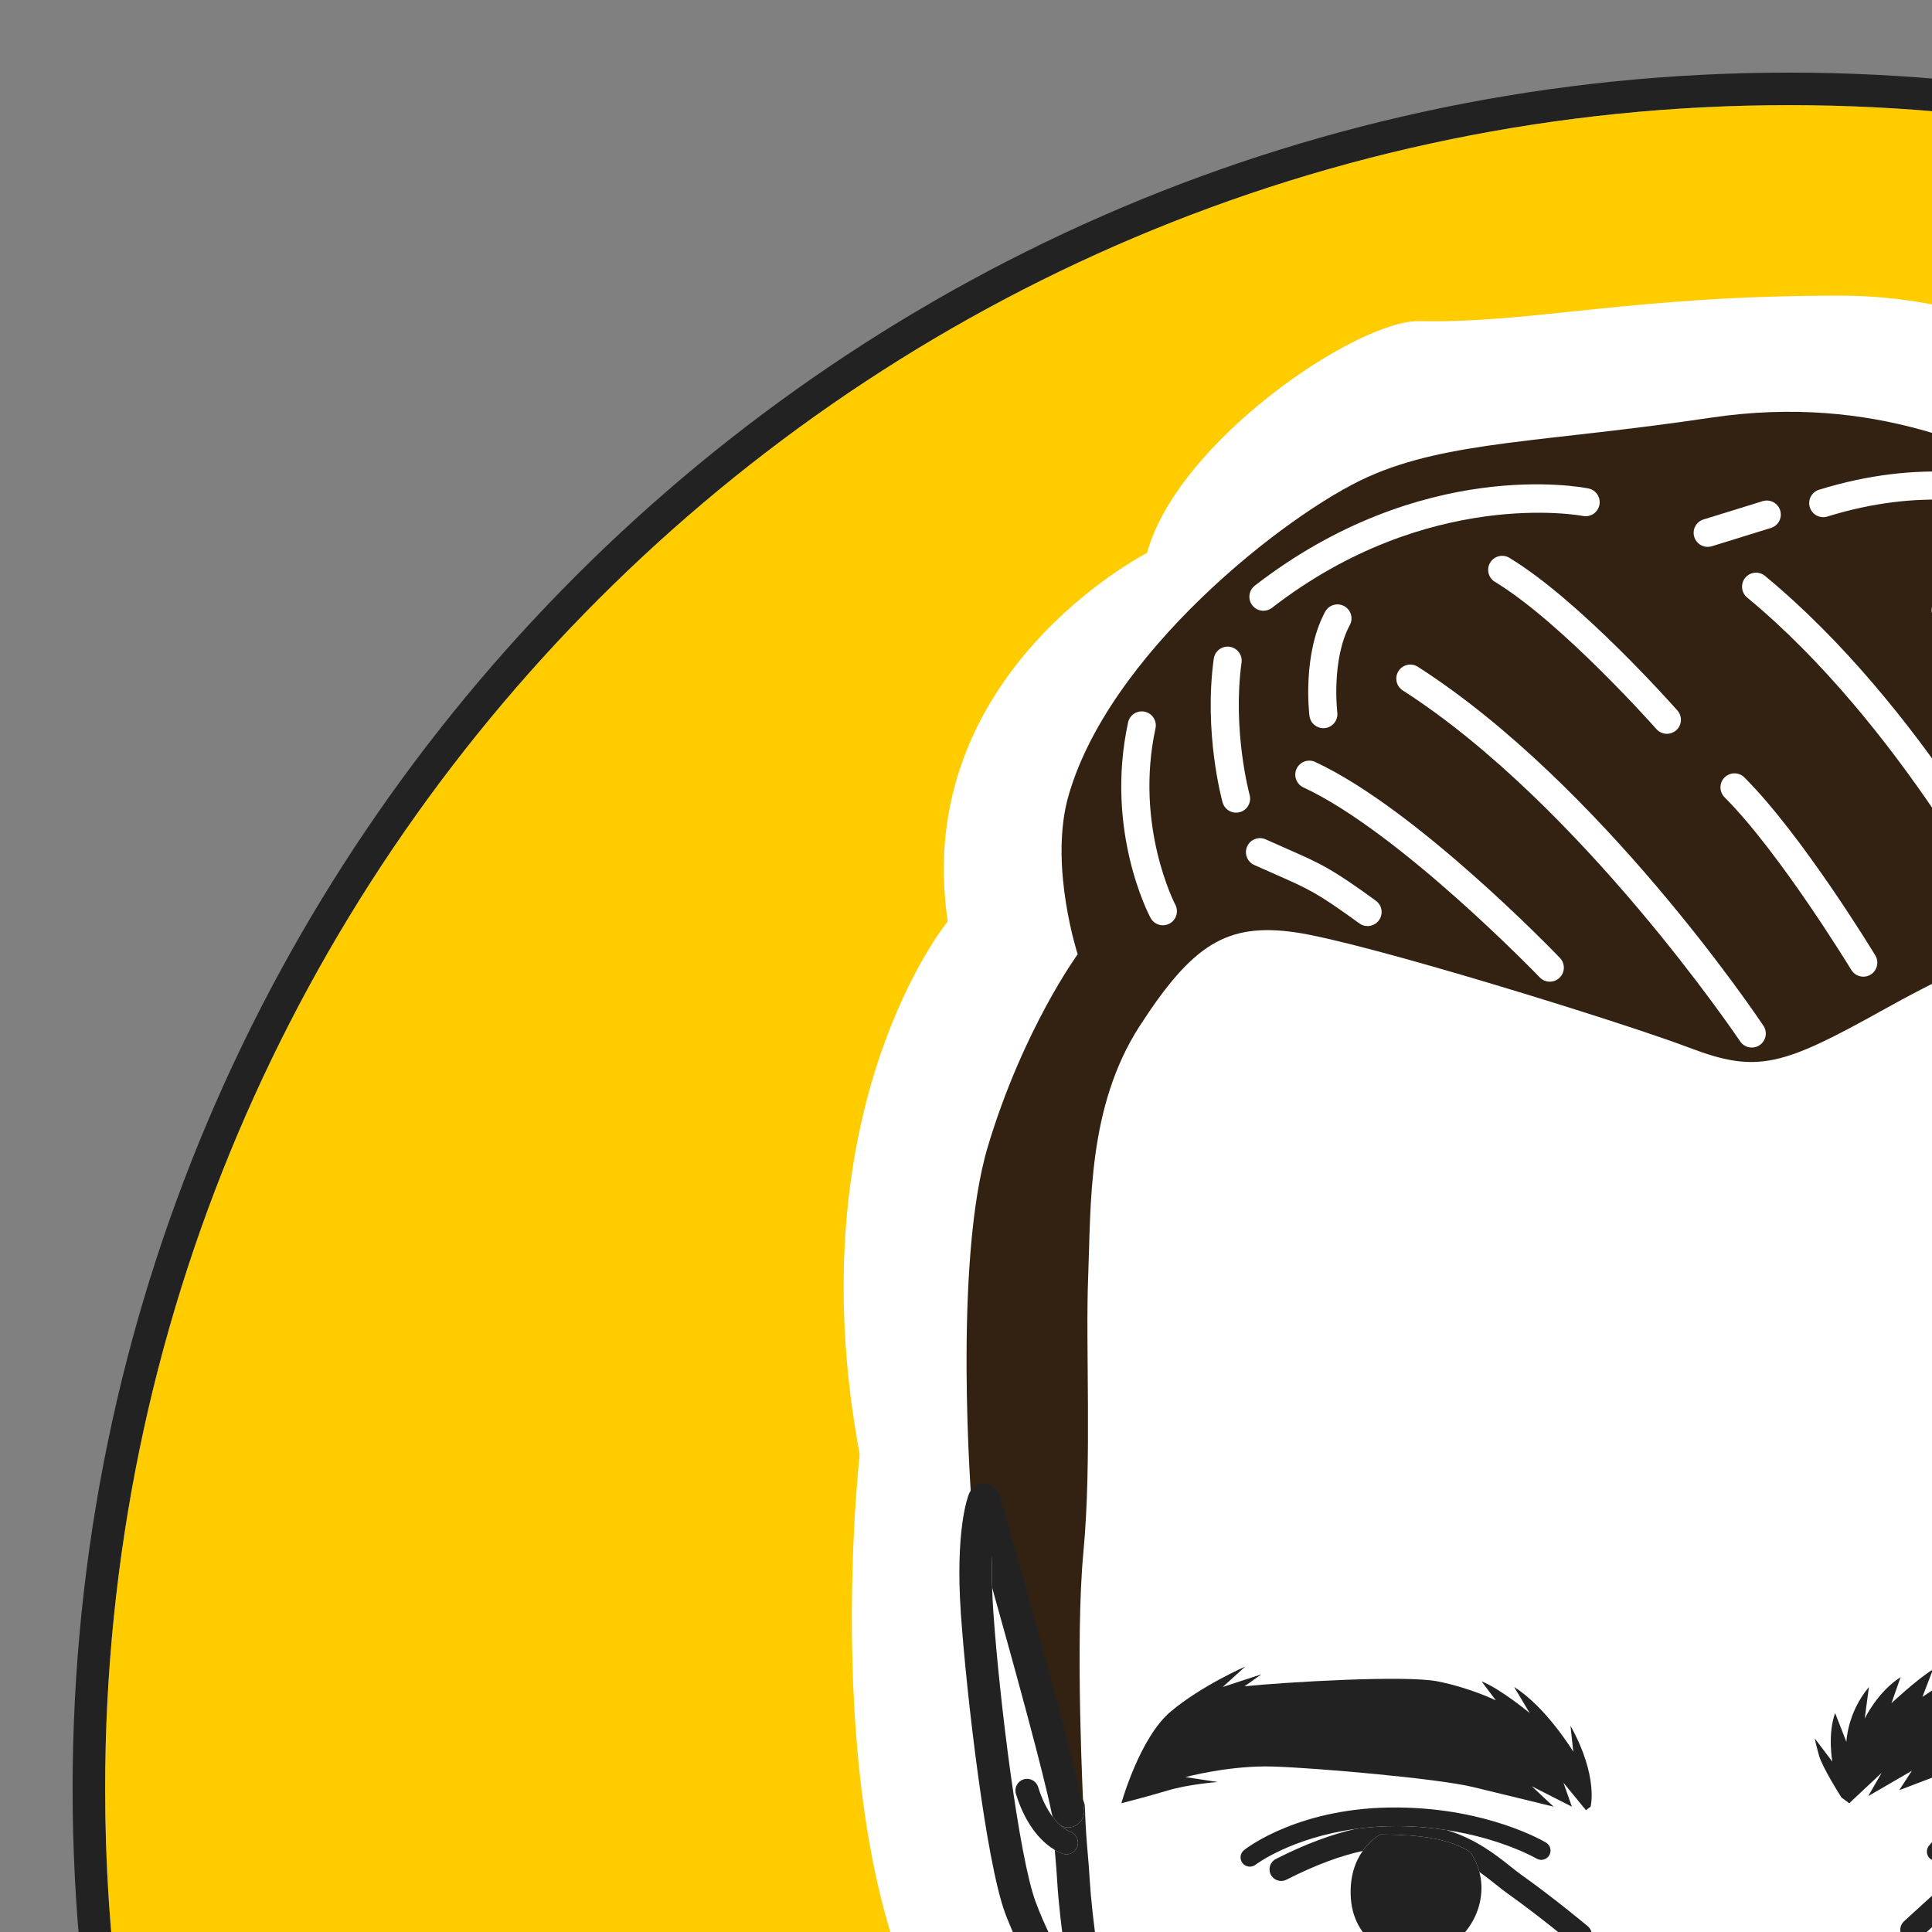 <?xml version="1.0" encoding="utf-8"?>
<svg version="1.2" baseProfile="tiny-ps"
	 id="svg22" xmlns:cc="http://creativecommons.org/ns#" xmlns:dc="http://purl.org/dc/elements/1.1/" xmlns:inkscape="http://www.inkscape.org/namespaces/inkscape" xmlns:rdf="http://www.w3.org/1999/02/22-rdf-syntax-ns#" xmlns:sodipodi="http://sodipodi.sourceforge.net/DTD/sodipodi-0.dtd" xmlns:svg="http://www.w3.org/2000/svg"
	 xmlns="http://www.w3.org/2000/svg" xmlns:xlink="http://www.w3.org/1999/xlink" viewBox="0 0 216 216"
	 xml:space="preserve">
<rect x="0" y="0" width="216" height="216" fill="#808080" stroke="none"/>
<ellipse fill="#FFFFFF" stroke="#000000" stroke-miterlimit="10" cx="200" cy="200" rx="190" ry="190"/>
<path fill="#332211" d="M290.961,135.62c0.961-7.686,2.241-18.894-9.82-27.648c-3.202-8.753-5.658-28.821-20.602-38.642
	c-14.944-9.82-23.164-11.528-30.638-15.158c-7.471-3.629-20.067-10.247-38.641-7.472c-18.574,2.776-29.249,2.562-38.322,6.618
	c-9.074,4.056-29.356,19.962-33.625,36.187c-1.921,7.686,1.174,17.186,1.174,17.186s-6.085,8.327-10.034,21.456
	c-3.95,13.13-1.815,40.137-1.815,40.137s4.056,9.607,4.803,12.702c0.748,3.096,6.939,22.951,7.686,21.136c0,0-0.96-18.467,0-28.608
	c0.961-10.141,0.214-22.95,0.534-30.85c0.32-7.898-0.106-18.894,5.765-27.967c5.87-9.073,9.703-11.569,17.399-10.461
	c7.696,1.108,36.507,10.034,44.086,12.916c7.579,2.883,10.355,2.029,21.669-4.269c11.315-6.299,19.855-9.821,34.266-7.153
	c14.411,2.669,19.962,8.54,21.456,12.81c1.495,4.27,2.989,22.417,2.669,28.608c-0.321,6.191,0.083,10.172,0.735,12.184
	c0.651,2.013,5.563,14.609,6.736,29.127c1.174,14.517,1.921,28.5,0.854,37.468c0,0,2.882-7.26,5.765-22.632
	c2.881-15.371,8.432-34.372,8.432-34.372l0.215-1.708C291.709,167.215,290.001,143.304,290.961,135.62z"/>
<g>
	<path fill="none" d="M200.496,293.529c-2.598,0.534-5.44,0.739-8.326,0.739c-5.942,0-12.068-0.868-16.627-1.514l-1.098-0.154
		c0.373,0.208,0.758,0.423,1.161,0.648c0.589,0.331,1.223,0.723,1.912,1.15c3.895,2.414,9.227,5.726,18.636,5.237
		c7.467-0.383,14.108-3.132,19.74-8.171c0.48-0.431,1.868-1.659,3.471-2.972c-2.647,0.678-5.46,1.471-8.142,2.229
		C207.199,291.859,203.398,292.933,200.496,293.529z"/>
	<path fill="none" d="M113.583,200.562c-0.212-0.686,0.172-1.413,0.858-1.625c0.682-0.212,1.413,0.171,1.625,0.858
		c0.468,1.513,1.058,2.578,1.624,3.327c-0.001-0.024-0.002-0.047-0.003-0.072c-0.022-0.068-0.063-0.127-0.078-0.199
		c-0.895-4.507-4.254-16.707-6.688-25.358c0.024,0.823,0.064,1.7,0.129,2.649c0.685,9.919,2.876,27.528,4.752,32.542
		c1.04,2.777,2.319,5.248,3.441,7.026c-0.576-4.031-0.928-7.285-1.042-9.275c-0.061-1.07-0.137-1.959-0.215-2.859
		c-0.021-0.247-0.042-0.497-0.063-0.751C116.753,206.129,114.783,204.441,113.583,200.562z"/>
	<path fill="none" d="M293.113,177.449c-0.014-0.748-0.034-1.513-0.077-2.319c-0.074-1.383-0.26-2.386-0.48-3.12
		c-0.534,1.886-1.077,3.628-1.614,5.31c0.17-0.034,0.341-0.071,0.515-0.084C292.057,177.189,292.61,177.282,293.113,177.449z"/>
	<path fill="none" d="M272.015,302.64c0.434-10.077-1.458-19.082-2.994-24.559c-2.021,6.552-4.187,11.669-6.733,16.277
		C267.171,297.241,270.173,300.129,272.015,302.64z"/>
	<path fill="none" d="M287.438,222.172c0.879-2.179,1.71-4.236,2.596-6.035c3.708-7.529,4.631-17.818,3.616-23.676
		c-0.679-3.924-0.62-7.135-0.558-10.534c0.01-0.513,0.019-1.031,0.025-1.556c-0.404-0.308-0.925-0.586-1.477-0.543
		c-0.614,0.05-1.272,0.511-1.924,1.325c-0.347,1.103-0.686,2.217-1.014,3.365c1.283,1.466,3.42,4.311,3.785,7.36
		c0.086,0.712-0.423,1.359-1.136,1.445c-0.053,0.006-0.104,0.009-0.156,0.009c-0.648,0-1.209-0.485-1.288-1.146
		c-0.196-1.638-1.128-3.281-2.04-4.545c-0.193,0.778-0.383,1.575-0.565,2.415c-0.566,2.606-1.229,6.615-1.934,10.972
		c0.689,2.055,1.767,5.877,1.185,8.306c-0.166,0.691,0.02,1.102,0.197,1.16c0.211,0.07,0.84-0.188,1.36-1.39
		c1.436-3.312,1.796-5.887,1.799-5.913c0.098-0.71,0.767-1.205,1.46-1.114c0.711,0.096,1.211,0.747,1.116,1.458
		c-0.016,0.118-0.401,2.937-1.99,6.603c-0.915,2.111-2.374,2.967-3.667,2.967c-0.313,0-0.617-0.05-0.901-0.145
		c-1.04-0.348-1.967-1.391-2.023-2.961c-1.069,6.345-2.154,11.998-3.228,14.742c-0.144,0.818-0.823,4.682-1.923,10.416
		C282.082,234.705,284.6,229.202,287.438,222.172z"/>
	<path fill="#222222" d="M277.159,223.815c0.021-0.08,0.039-0.161,0.071-0.24C277.199,223.651,277.18,223.733,277.159,223.815z"/>
	<path fill="#222222" d="M258.207,294.169c0.479-0.882,1.581-1.211,2.467-0.729c0.563,0.306,1.095,0.611,1.613,0.918
		c2.547-4.608,4.712-9.726,6.733-16.277c-0.956-3.411-1.774-5.46-1.803-5.528c-0.38-0.93,0.065-1.991,0.994-2.372
		c0.928-0.383,1.991,0.063,2.372,0.992c0.03,0.073,0.112,0.278,0.228,0.581c0.382-1.461,0.761-2.979,1.139-4.576
		c2.462-10.409,4.563-20.556,6.089-28.339c-0.641-0.039-1.304-0.145-2.005-0.373c-0.954-0.313-1.476-1.34-1.164-2.295
		c0.313-0.953,1.333-1.471,2.295-1.164c0.552,0.181,1.079,0.222,1.589,0.151c1.1-5.734,1.779-9.598,1.923-10.416
		c-0.026,0.068-0.054,0.148-0.08,0.213c-0.29,0.701-0.968,1.125-1.683,1.125c-0.231,0-0.466-0.044-0.693-0.138
		c-0.809-0.334-1.247-1.185-1.094-2.012c-0.002,0.007-0.005,0.014-0.006,0.021c-0.035,0.204-3.59,20.736-8.712,42.389
		c-5.031,21.27-10.209,29.344-20.031,41.541c-4.396,5.46-8.076,10.666-11.323,15.259c-4.063,5.748-7.573,10.712-11.399,14.729
		c-7.733,8.121-20.997,10.84-36.384,7.467c-13.75-3.017-23.636-18.896-30.854-30.489c-1.782-2.863-3.466-5.567-5.034-7.813
		c-6.381-9.135-11.301-21.979-16.51-35.576c-1.227-3.202-2.469-6.446-3.751-9.696c-6.853-17.37-10.851-43.904-11.287-51.535
		c-0.063-1.108-0.142-2.029-0.222-2.963c-0.124-1.438-0.251-2.927-0.321-5.225c-0.012-0.383-0.14-0.727-0.35-1.008
		c0.088,0.401,0.17,0.78,0.235,1.109c0.196,0.985-0.445,1.943-1.43,2.139c-0.119,0.023-0.239,0.035-0.356,0.035
		c-0.289,0-0.556-0.09-0.805-0.216c0.58,0.509,1.012,0.67,1.052,0.685c0.667,0.234,1.037,0.965,0.816,1.637
		c-0.18,0.546-0.68,0.897-1.225,0.897c-0.125,0-0.251-0.019-0.377-0.058c-0.104-0.032-0.452-0.154-0.928-0.437
		c0.021,0.254,0.042,0.504,0.063,0.751c0.078,0.9,0.154,1.789,0.215,2.859c0.114,1.99,0.466,5.244,1.042,9.275
		c0.902,1.429,1.702,2.41,2.192,2.735c0.79-0.069,1.566,0.436,1.836,1.231c0.323,0.951-0.188,1.984-1.139,2.307
		c-0.259,0.088-0.519,0.129-0.778,0.129c-0.385,0-0.77-0.095-1.153-0.261c1.921,11.406,5.158,26.154,9.535,37.247
		c1.277,3.238,2.516,6.471,3.738,9.661c1.391,3.631,2.762,7.206,4.147,10.68c0.091-0.358,0.148-0.573,0.155-0.599
		c0.265-0.969,1.261-1.544,2.234-1.275c0.969,0.265,1.54,1.265,1.276,2.233c-0.022,0.082-0.554,2.073-1.28,5.457
		c2.008,4.745,4.088,9.22,6.336,13.286c0.023-0.33,0.044-0.534,0.05-0.589c0.109-0.998,1.013-1.711,2.006-1.61
		c0.998,0.109,1.719,1.006,1.611,2.004c-0.005,0.05-0.227,2.297,0.018,6.219c0.125,0.184,0.246,0.373,0.372,0.554
		c1.514,2.166,3.172,4.83,4.928,7.651c7.561,12.144,17.915,28.775,33.164,32.119c4.58,1.005,8.995,1.498,13.172,1.498
		c11.018,0,20.367-3.438,26.626-10.008c4.009-4.21,7.59-9.275,11.735-15.14c3.216-4.549,6.861-9.705,11.187-15.077
		c3.618-4.493,6.626-8.448,9.236-12.665c-0.485-0.287-0.983-0.573-1.513-0.861C258.054,296.156,257.727,295.052,258.207,294.169z"/>
	<path fill="#222222" d="M117.743,203.193c-0.02-0.048-0.04-0.095-0.056-0.145c0.001,0.025,0.002,0.048,0.003,0.072
		C117.708,203.145,117.725,203.17,117.743,203.193z"/>
	<path fill="#222222" d="M110.134,165.866c0.053,0.003,0.105,0.006,0.157,0.014C110.239,165.872,110.187,165.87,110.134,165.866z"/>
	<path fill="#222222" d="M110.811,166.043c0.052,0.025,0.103,0.051,0.151,0.081C110.913,166.094,110.862,166.068,110.811,166.043z"
		/>
	<path fill="#222222" d="M110.476,165.921c0.056,0.014,0.111,0.029,0.166,0.049C110.587,165.95,110.532,165.935,110.476,165.921z"/>
	<path fill="#222222" d="M111.58,166.746c0.029,0.049,0.057,0.099,0.082,0.15C111.636,166.844,111.609,166.795,111.58,166.746z"/>
	<path fill="#222222" d="M111.116,166.229c0.044,0.033,0.087,0.067,0.127,0.104C111.203,166.296,111.16,166.262,111.116,166.229z"/>
	<path fill="#222222" d="M111.373,166.465c0.038,0.042,0.074,0.085,0.107,0.131C111.446,166.55,111.411,166.507,111.373,166.465z"/>
	<path fill="#222222" d="M108.387,166.896c0.027-0.058,0.056-0.114,0.089-0.167C108.442,166.783,108.414,166.839,108.387,166.896z"
		/>
	<path fill="#222222" d="M108.574,166.585c0.036-0.047,0.072-0.093,0.112-0.136C108.646,166.493,108.61,166.538,108.574,166.585z"/>
	<path fill="#222222" d="M109.519,165.926c-0.032,0.009-0.061,0.026-0.092,0.037c0.051-0.018,0.103-0.035,0.155-0.048
		C109.561,165.92,109.54,165.92,109.519,165.926z"/>
	<path fill="#222222" d="M108.813,166.325c0.043-0.039,0.088-0.076,0.135-0.11C108.9,166.249,108.856,166.286,108.813,166.325z"/>
	<path fill="#222222" d="M109.097,166.116c0.05-0.029,0.1-0.057,0.151-0.082C109.196,166.06,109.146,166.087,109.097,166.116z"/>
	<path fill="#222222" d="M109.782,165.879c0.051-0.007,0.102-0.014,0.153-0.017C109.884,165.864,109.833,165.872,109.782,165.879z"
		/>
	<path fill="#222222" d="M111.713,168.346c-0.034,0.093-0.977,2.748-0.792,9.146c2.433,8.651,5.793,20.851,6.688,25.358
		c0.014,0.072,0.055,0.131,0.078,0.199c0.016,0.05,0.036,0.097,0.056,0.145c0.297,0.384,0.584,0.679,0.843,0.905
		c0.249,0.126,0.516,0.216,0.805,0.216c0.117,0,0.237-0.012,0.356-0.035c0.985-0.195,1.626-1.153,1.43-2.139
		c-0.065-0.329-0.147-0.708-0.235-1.109c-1.9-8.604-8.862-32.788-9.171-33.861c-0.01-0.034-0.027-0.063-0.039-0.097
		C111.873,167.474,111.882,167.922,111.713,168.346z"/>
	<path fill="#222222" d="M122.133,225.982c0.951-0.322,1.461-1.355,1.139-2.307c-0.27-0.796-1.046-1.301-1.836-1.231
		c-0.49-0.325-1.29-1.307-2.192-2.735c-1.122-1.778-2.401-4.249-3.441-7.026c-1.876-5.014-4.067-22.623-4.752-32.542
		c-0.065-0.949-0.105-1.826-0.129-2.649c-0.185-6.398,0.758-9.053,0.792-9.146c0.168-0.424,0.16-0.872,0.019-1.272
		c-0.021-0.06-0.044-0.12-0.071-0.177c-0.024-0.051-0.052-0.101-0.082-0.15c-0.031-0.052-0.063-0.102-0.099-0.15
		c-0.034-0.045-0.07-0.089-0.107-0.131c-0.041-0.046-0.084-0.089-0.13-0.131c-0.04-0.037-0.083-0.071-0.127-0.104
		c-0.049-0.038-0.101-0.073-0.154-0.106c-0.049-0.029-0.1-0.055-0.151-0.081c-0.034-0.016-0.063-0.038-0.099-0.052
		c-0.023-0.009-0.047-0.012-0.071-0.021c-0.055-0.02-0.11-0.035-0.166-0.049c-0.062-0.016-0.123-0.031-0.185-0.041
		c-0.052-0.008-0.104-0.01-0.157-0.014c-0.066-0.004-0.132-0.007-0.198-0.004c-0.052,0.002-0.103,0.01-0.153,0.017
		c-0.067,0.009-0.134,0.02-0.2,0.036c-0.052,0.013-0.104,0.03-0.155,0.048c-0.061,0.021-0.121,0.044-0.179,0.072
		c-0.052,0.025-0.102,0.052-0.151,0.082c-0.051,0.03-0.101,0.063-0.149,0.098c-0.047,0.034-0.092,0.071-0.135,0.11
		c-0.044,0.04-0.086,0.081-0.126,0.125c-0.04,0.043-0.076,0.088-0.112,0.136c-0.035,0.046-0.068,0.094-0.099,0.144
		c-0.033,0.054-0.062,0.11-0.089,0.167c-0.015,0.031-0.034,0.057-0.047,0.089c-0.161,0.395-1.559,4.123-0.917,13.406
		c0.615,8.921,2.804,27.767,4.974,33.567c0.179,0.479,3.858,10.182,7.807,11.893c0.383,0.166,0.768,0.261,1.153,0.261
		C121.615,226.111,121.875,226.07,122.133,225.982z"/>
	<path fill="#FFFFFF" d="M158.523,74.55c-0.73-0.468-1.699-0.256-2.167,0.473c-0.468,0.729-0.256,1.699,0.473,2.167
		c19.904,12.771,37.541,38.969,37.717,39.232c0.302,0.452,0.799,0.697,1.305,0.697c0.299,0,0.602-0.085,0.87-0.264
		c0.72-0.481,0.914-1.455,0.433-2.175C196.422,113.583,178.986,87.68,158.523,74.55z"/>
	<path fill="#FFFFFF" d="M208.322,109.194c0.276,0,0.558-0.074,0.812-0.228c0.74-0.45,0.977-1.414,0.526-2.154
		c-0.331-0.546-8.199-13.458-14.633-19.892c-0.612-0.612-1.605-0.612-2.218,0s-0.612,1.605,0,2.218
		c6.167,6.167,14.091,19.171,14.171,19.302C207.275,108.925,207.792,109.194,208.322,109.194z"/>
	<path fill="#FFFFFF" d="M168.759,62.37c-0.74-0.45-1.705-0.212-2.153,0.528c-0.449,0.74-0.212,1.705,0.528,2.153
		c7.494,4.542,17.948,16.341,18.053,16.46c0.31,0.351,0.742,0.53,1.176,0.53c0.369,0,0.739-0.129,1.037-0.392
		c0.649-0.573,0.711-1.564,0.138-2.213C187.098,78.937,176.664,67.161,168.759,62.37z"/>
	<path fill="#FFFFFF" d="M172.142,109.271c0.308,0.321,0.719,0.482,1.131,0.482c0.391,0,0.782-0.145,1.085-0.437
		c0.625-0.6,0.646-1.592,0.046-2.217c-0.65-0.678-16.048-16.651-27.361-21.91c-0.785-0.366-1.718-0.024-2.083,0.761
		c-0.365,0.786-0.024,1.718,0.761,2.083C156.5,93.044,171.986,109.109,172.142,109.271z"/>
	<path fill="#FFFFFF" d="M143.939,94.923c-0.7-0.308-1.495-0.658-2.429-1.079c-0.789-0.356-1.718-0.004-2.074,0.786
		s-0.004,1.718,0.786,2.074c0.944,0.425,1.747,0.779,2.454,1.09c3.623,1.594,4.596,2.023,9.3,5.442c0.278,0.203,0.601,0.3,0.92,0.3
		c0.485,0,0.963-0.224,1.27-0.646c0.509-0.7,0.354-1.681-0.346-2.19C148.844,97.082,147.707,96.581,143.939,94.923z"/>
	<path fill="#FFFFFF" d="M195.122,64.594c-0.552,0.667-0.458,1.656,0.209,2.208c17.242,14.252,28.947,37.055,29.063,37.284
		c0.276,0.544,0.827,0.858,1.398,0.858c0.239,0,0.481-0.055,0.709-0.17c0.772-0.392,1.08-1.336,0.688-2.108
		c-0.486-0.957-12.105-23.604-29.861-38.281C196.661,63.833,195.673,63.927,195.122,64.594z"/>
	<path fill="#FFFFFF" d="M218.549,67.006c-0.659-0.564-1.647-0.487-2.211,0.17c-0.563,0.658-0.487,1.647,0.17,2.211
		c12.844,11.01,25.253,33.798,25.377,34.027c0.283,0.524,0.823,0.822,1.38,0.822c0.252,0,0.508-0.061,0.745-0.189
		c0.762-0.412,1.045-1.363,0.633-2.125C244.126,100.966,231.837,78.397,218.549,67.006z"/>
	<path fill="#FFFFFF" d="M259.417,107.832c0.114,0,0.23-0.013,0.347-0.039c0.845-0.191,1.375-1.031,1.184-1.875
		c-0.654-2.893-5.034-14.207-12.632-23.154c-0.561-0.659-1.549-0.739-2.21-0.18c-0.66,0.561-0.741,1.55-0.181,2.21
		c7.287,8.58,11.438,19.492,11.964,21.815C258.054,107.338,258.7,107.832,259.417,107.832z"/>
	<path fill="#FFFFFF" d="M240.523,77.649c0.309,0.403,0.774,0.615,1.246,0.615c0.332,0,0.667-0.105,0.952-0.323
		c0.688-0.526,0.818-1.51,0.292-2.198c-0.17-0.223-4.231-5.511-9.459-10.421c-0.631-0.593-1.622-0.562-2.216,0.069
		c-0.593,0.631-0.563,1.624,0.069,2.216C236.44,72.336,240.483,77.597,240.523,77.649z"/>
	<path fill="#FFFFFF" d="M271.044,106.911c0.112,0,0.228-0.012,0.342-0.038c0.845-0.188,1.378-1.025,1.189-1.871
		c-0.198-0.893-5.038-22.008-20.675-35.021c-0.666-0.555-1.655-0.463-2.208,0.202c-0.554,0.666-0.464,1.654,0.202,2.208
		c14.797,12.314,19.573,33.084,19.62,33.292C269.678,106.415,270.325,106.911,271.044,106.911z"/>
	<path fill="#FFFFFF" d="M204.3,57.749c20.675-6.397,33.481,5.416,34.028,5.934c0.304,0.289,0.692,0.432,1.081,0.432
		c0.413,0,0.826-0.163,1.135-0.485c0.598-0.627,0.574-1.619-0.053-2.217c-0.585-0.56-14.624-13.62-37.117-6.66
		c-0.828,0.256-1.291,1.134-1.035,1.961C202.595,57.542,203.479,58.003,204.3,57.749z"/>
	<path fill="#FFFFFF" d="M177.588,54.61c-0.752-0.154-18.636-3.581-37.298,10.865c-0.685,0.53-0.81,1.515-0.28,2.2
		c0.309,0.399,0.772,0.608,1.241,0.608c0.335,0,0.673-0.107,0.959-0.328c17.445-13.503,34.524-10.315,34.755-10.271
		c0.848,0.172,1.675-0.376,1.848-1.224C178.985,55.61,178.437,54.783,177.588,54.61z"/>
	<path fill="#FFFFFF" d="M197.066,56.03l-6.61,2.046c-0.827,0.256-1.29,1.134-1.034,1.962c0.208,0.673,0.828,1.104,1.498,1.104
		c0.153,0,0.31-0.022,0.464-0.07l6.61-2.046c0.827-0.256,1.29-1.134,1.034-1.962C198.771,56.238,197.896,55.775,197.066,56.03z"/>
	<path fill="#FFFFFF" d="M127.984,79.57c-0.85-0.184-1.681,0.354-1.864,1.201c-2.611,12.072,2.3,21.455,2.511,21.848
		c0.282,0.528,0.823,0.828,1.383,0.828c0.249,0,0.501-0.06,0.736-0.185c0.764-0.406,1.053-1.355,0.648-2.12
		c-0.046-0.086-4.571-8.803-2.212-19.709C129.368,80.588,128.83,79.753,127.984,79.57z"/>
	<path fill="#FFFFFF" d="M137.467,72.31c-0.858-0.121-1.649,0.482-1.767,1.34c-1.133,8.252,0.899,15.742,0.986,16.057
		c0.192,0.695,0.823,1.15,1.51,1.15c0.138,0,0.279-0.019,0.418-0.057c0.834-0.23,1.325-1.093,1.095-1.928
		c-0.02-0.071-1.944-7.203-0.902-14.795C138.925,73.218,138.325,72.427,137.467,72.31z"/>
	<path fill="#FFFFFF" d="M150.271,67.758c-0.762-0.408-1.714-0.122-2.123,0.642c-2.567,4.792-1.782,11.361-1.748,11.639
		c0.099,0.793,0.774,1.373,1.553,1.373c0.064,0,0.129-0.004,0.195-0.012c0.859-0.106,1.469-0.889,1.364-1.748
		c-0.007-0.058-0.69-5.868,1.4-9.771C151.322,69.117,151.035,68.167,150.271,67.758z"/>
	<path fill="#FFFFFF" d="M286.392,128.632c0.264,0,0.53-0.066,0.775-0.206c0.753-0.429,1.015-1.387,0.586-2.139
		c-5.973-10.473-11.528-12.436-11.762-12.514c-0.816-0.275-1.688,0.162-1.97,0.972c-0.283,0.811,0.146,1.701,0.953,1.995
		c0.047,0.017,4.759,1.817,10.054,11.102C285.317,128.348,285.848,128.632,286.392,128.632z"/>
	<path fill="#FFFFFF" d="M277.401,132.983c0.189,0.699,0.822,1.159,1.513,1.159c0.136,0,0.273-0.018,0.41-0.055
		c0.836-0.226,1.33-1.087,1.104-1.923c-1.685-6.229-7.124-10.832-7.354-11.025c-0.665-0.555-1.652-0.466-2.209,0.197
		c-0.556,0.665-0.467,1.653,0.197,2.209C271.111,123.587,275.972,127.697,277.401,132.983z"/>
	<path fill="#222222" d="M287.795,183.548c0.134,0.13,0.471,0.47,0.908,0.97c0.328-1.148,0.667-2.262,1.014-3.365
		c-0.373,0.467-0.744,1.048-1.104,1.739C288.438,183.23,288.136,183.457,287.795,183.548z"/>
	<path fill="#222222" d="M278.221,225.942c0.228,0.094,0.462,0.138,0.693,0.138c0.715,0,1.393-0.424,1.683-1.125
		c0.026-0.064,0.054-0.145,0.08-0.213c1.073-2.744,2.158-8.397,3.228-14.742c-0.014-0.394,0.012-0.813,0.122-1.271
		c0.501-2.09-0.961-6.563-1.566-8.109c-0.262-0.668,0.067-1.422,0.736-1.685c0.664-0.258,1.421,0.067,1.684,0.735
		c0.064,0.164,0.255,0.66,0.489,1.359c0.704-4.357,1.367-8.366,1.934-10.972c0.183-0.84,0.372-1.637,0.565-2.415
		c-0.967-1.341-1.91-2.255-1.929-2.273c-0.518-0.496-0.537-1.318-0.042-1.837c0.18-0.188,0.406-0.288,0.643-0.344
		c-0.379-0.391-0.498-0.984-0.233-1.493c1.331-2.563,2.889-4.023,4.635-4.375c0.537-1.682,1.08-3.424,1.614-5.31
		c-0.444-1.483-1.033-1.85-1.143-1.904c-0.917-0.127-1.604-0.933-1.565-1.877c0.042-1.004,0.896-1.779,1.893-1.742
		c0.004,0,0.014,0.001,0.019,0.001c-0.856-0.048-1.644,0.515-1.858,1.375c-0.914,3.653-1.896,6.707-2.845,9.66
		c-1.193,3.715-2.32,7.224-3.308,11.762c-0.659,3.033-1.427,7.794-2.24,12.835c-1.375,8.532-2.935,18.202-4.274,21.447
		c-0.001,0.003-0.001,0.006-0.003,0.009c-0.032,0.079-0.051,0.16-0.071,0.24c-0.01,0.039-0.025,0.076-0.032,0.115
		C276.974,224.758,277.412,225.608,278.221,225.942z"/>
	<path fill="#222222" d="M289.848,168.228c-0.039,0.944,0.648,1.75,1.565,1.877c0.109,0.055,0.698,0.421,1.143,1.904
		c0.221,0.734,0.406,1.737,0.48,3.12c0.043,0.807,0.063,1.571,0.077,2.319c1.721,0.572,2.816,2.056,2.875,2.137
		c0.422,0.581,0.292,1.394-0.289,1.815c-0.579,0.421-1.387,0.293-1.811-0.283c-0.013-0.017-0.318-0.401-0.771-0.747
		c-0.007,0.525-0.016,1.043-0.025,1.556c-0.063,3.399-0.121,6.61,0.558,10.534c1.015,5.858,0.092,16.146-3.616,23.676
		c-0.886,1.799-1.717,3.856-2.596,6.035c-2.838,7.03-5.355,12.533-8.684,12.986c-0.51,0.07-1.037,0.029-1.589-0.151
		c-0.962-0.307-1.982,0.211-2.295,1.164c-0.312,0.955,0.21,1.982,1.164,2.295c0.701,0.229,1.364,0.334,2.005,0.373
		c0.141,0.009,0.286,0.036,0.423,0.036c6.156-0.001,9.557-8.424,12.349-15.342c0.854-2.114,1.66-4.111,2.486-5.789
		c4.092-8.308,5.077-19.32,3.937-25.904c-0.619-3.583-0.566-6.485-0.505-9.847c0.04-2.175,0.081-4.423-0.06-7.058
		c-0.427-7.957-4.39-8.421-4.91-8.448c-0.005,0-0.015-0.001-0.019-0.001C290.743,166.449,289.89,167.224,289.848,168.228z"/>
	<path fill="#222222" d="M150.01,302.346c0.108-0.998-0.613-1.895-1.611-2.004c-0.993-0.101-1.896,0.612-2.006,1.61
		c-0.006,0.055-0.026,0.259-0.05,0.589c-0.181,2.61-0.524,13.564,4.772,29.027c0.259,0.755,0.965,1.229,1.721,1.229
		c0.195,0,0.394-0.031,0.589-0.099c0.951-0.325,1.457-1.359,1.131-2.311c-3.17-9.254-4.222-16.874-4.53-21.824
		C149.783,304.643,150.005,302.396,150.01,302.346z"/>
	<path fill="#222222" d="M200.66,390.056c-1.381-2.109-2.349-4.5-2.978-6.055c-0.313-0.775-0.54-1.336-0.757-1.727
		c-0.785-1.413-3.521-3.044-11.32-7.553c-2.094-1.211-4.404-2.547-6.848-3.991c-7.35-4.346-8.053-5.964-9.456-9.189
		c-0.286-0.657-0.595-1.367-0.977-2.157c-0.055-0.115-0.123-0.224-0.201-0.325c-5.287-6.797-11.414-21.994-11.475-22.146
		c-0.375-0.934-1.433-1.387-2.366-1.012c-0.932,0.374-1.385,1.434-1.011,2.365c0.25,0.623,6.001,14.887,11.453,22.325
		c0.686-0.251,1.415-0.479,2.196-0.681c0.971-0.25,1.964,0.337,2.214,1.31s-0.336,1.964-1.31,2.214
		c-0.519,0.133-1.002,0.282-1.466,0.441c1.537,3.375,3.181,5.632,10.546,9.986c2.454,1.451,4.775,2.794,6.878,4.01
		c4.586,2.651,9.329,5.394,9.96,6.17c0.109,0.195,0.341,0.77,0.565,1.324c0.497,1.227,1.179,2.911,2.109,4.654
		c1.192,0.021,2.383,0.045,3.581,0.045C200.221,390.064,200.439,390.057,200.66,390.056z"/>
	<path fill="#222222" d="M270.245,276.888c0.9-0.443,1.991-0.071,2.434,0.832c0.019,0.039,0.065,0.133,0.125,0.255
		c-0.834-3.059-1.613-5.229-1.992-6.221c-0.115-0.303-0.197-0.508-0.228-0.581c-0.381-0.929-1.444-1.375-2.372-0.992
		c-0.929,0.381-1.374,1.442-0.994,2.372c0.028,0.068,0.847,2.117,1.803,5.528c1.536,5.477,3.428,14.481,2.994,24.559
		c3.12,4.254,2.919,7.426,2.9,7.641c-0.082,0.947-0.876,1.663-1.811,1.663c-0.052,0-0.104-0.003-0.158-0.007
		c-0.989-0.085-1.726-0.948-1.658-1.936c0-0.013,0-0.06-0.004-0.13c-0.499,3.115-1.252,6.273-2.35,9.41
		c-0.332,0.948,0.168,1.985,1.116,2.317c0.198,0.069,0.401,0.103,0.601,0.103c0.751,0,1.455-0.469,1.717-1.219
		c3.559-10.166,3.851-20.382,2.979-28.864c-2.961-6.229-5.883-12.19-5.935-12.297C268.971,278.42,269.343,277.33,270.245,276.888z"
		/>
	<path fill="#222222" d="M232.747,371.33c1.339,0.304,2.509,0.719,3.546,1.217c18.772-15.137,31.904-42.679,32.463-43.862
		c0.428-0.908,0.039-1.992-0.87-2.421c-0.906-0.429-1.992-0.039-2.421,0.87c-0.135,0.285-13.681,28.724-32.201,43.186
		c-0.643,0.385-1.264,0.803-1.874,1.236C231.781,371.313,232.263,371.218,232.747,371.33z"/>
	<path fill="#222222" d="M230.571,372.701c0.107-0.474,0.392-0.859,0.767-1.109c-2.281,1.629-4.36,3.549-6.384,5.423
		c-2.82,2.613-5.483,5.082-8.088,6.101c-4.699,1.838-12.773,5.174-14.2,6.915c2.579-0.035,5.146-0.113,7.699-0.25
		c2.1-0.952,4.766-2.08,7.826-3.276c3.247-1.271,6.155-3.967,9.235-6.82c1.707-1.582,3.456-3.195,5.289-4.587
		c-0.258-0.073-0.498-0.157-0.773-0.22C230.963,374.655,230.349,373.681,230.571,372.701z"/>
	<path fill="#222222" d="M279.581,299.629c0.293-0.962,1.311-1.503,2.271-1.21l0.79,0.241c-3.254-7.218-8.905-18.781-9.838-20.686
		c-0.06-0.122-0.106-0.216-0.125-0.255c-0.442-0.903-1.533-1.275-2.434-0.832c-0.902,0.442-1.274,1.532-0.832,2.434
		c0.052,0.106,2.974,6.068,5.935,12.297c2.311,4.859,4.644,9.882,5.655,12.411c0.434,1.086,10.475,26.929-3.731,56.862
		c-0.431,0.908-0.044,1.993,0.863,2.424c0.252,0.119,0.518,0.176,0.779,0.176c0.681,0,1.333-0.384,1.645-1.039
		c14.15-29.817,5.577-55.19,3.962-59.415l-3.729-1.138C279.83,301.606,279.288,300.59,279.581,299.629z"/>
	<path fill="#222222" d="M236.293,372.547c-1.037-0.498-2.207-0.913-3.546-1.217c-0.484-0.112-0.966-0.017-1.357,0.226
		c-0.019,0.012-0.034,0.024-0.052,0.036c-0.375,0.25-0.659,0.636-0.767,1.109c-0.223,0.979,0.392,1.954,1.371,2.176
		c0.275,0.063,0.516,0.146,0.773,0.22c5.396,1.539,6.992,5.463,7.093,10.778c1.215-0.259,2.428-0.522,3.635-0.805
		C243.209,380.012,241.616,375.106,236.293,372.547z"/>
	<path fill="#222222" d="M275.519,369.859c0.479-0.883,0.152-1.986-0.73-2.467c-0.882-0.479-1.987-0.153-2.467,0.73
		c-0.06,0.11-2.378,4.375-5.346,9.79c1.775-0.669,3.538-1.363,5.288-2.083C274.065,372.532,275.341,370.186,275.519,369.859z"/>
	<path fill="#222222" d="M140.011,281.564c-0.973-0.269-1.969,0.307-2.234,1.275c-0.007,0.025-0.064,0.24-0.155,0.599
		c-0.192,0.753-0.547,2.198-0.995,4.243l1.13-0.247c0.98-0.214,1.951,0.408,2.165,1.39c0.214,0.981-0.408,1.951-1.39,2.165
		l-2.713,0.592c-2.482,12.624-5.988,36.979-2.012,60.012c0.153,0.885,0.921,1.51,1.791,1.51c0.103,0,0.207-0.009,0.312-0.026
		c0.99-0.172,1.654-1.112,1.483-2.103c-4.233-24.521,0.242-50.655,2.615-61.719c0.726-3.384,1.257-5.375,1.28-5.457
		C141.551,282.829,140.98,281.829,140.011,281.564z"/>
	<path fill="#222222" d="M138.466,358.778c-0.164-0.99-1.097-1.662-2.09-1.499c-0.991,0.163-1.663,1.1-1.5,2.091
		c0.115,0.698,1.693,10.184,4.18,20.713c1.351,0.457,2.71,0.896,4.074,1.323C140.324,369.948,138.496,358.961,138.466,358.778z"/>
	<path fill="#222222" d="M169.135,361.22c-0.25-0.973-1.243-1.56-2.214-1.31c-0.782,0.201-1.51,0.43-2.196,0.681
		c-10.851,3.976-10.067,14.009-9.484,21.455c0.075,0.953,0.139,1.861,0.19,2.75c1.223,0.294,2.451,0.575,3.683,0.845
		c-0.049-1.271-0.145-2.59-0.246-3.879c-0.601-7.669-1.164-14.931,7.491-17.887c0.464-0.159,0.948-0.309,1.466-0.441
		C168.799,363.184,169.385,362.192,169.135,361.22z"/>
	<path fill="#222222" d="M271.288,310.001c-0.067,0.987,0.669,1.851,1.658,1.936c0.054,0.004,0.106,0.007,0.158,0.007
		c0.935,0,1.729-0.716,1.811-1.663c0.019-0.215,0.22-3.387-2.9-7.641c-1.842-2.511-4.844-5.398-9.728-8.281
		c-0.519-0.307-1.051-0.612-1.613-0.918c-0.886-0.482-1.988-0.153-2.467,0.729c-0.48,0.883-0.153,1.987,0.729,2.467
		c0.529,0.288,1.027,0.574,1.513,0.861c10.067,5.943,10.789,11.461,10.836,12.374C271.288,309.941,271.288,309.988,271.288,310.001z
		"/>
	<path fill="#222222" d="M348.418,318.72l-65.776-20.06l-0.79-0.241c-0.96-0.293-1.978,0.248-2.271,1.21
		c-0.293,0.961,0.249,1.978,1.21,2.271l3.729,1.138l61.41,18.728C346.771,320.759,347.599,319.742,348.418,318.72z"/>
	<path fill="#222222" d="M176.472,378.316c1.213-1.46-0.83-3.564-3.04-4.768c-2.209-1.203-5.112-2.05-5.784-0.316
		c-0.396,1.021-0.236,3.221,3.635,5.138C175.153,380.288,176.339,378.477,176.472,378.316z"/>
	<path fill="#222222" d="M287.732,183.487c0.009,0.008,0.034,0.033,0.063,0.061c0.341-0.091,0.644-0.318,0.818-0.656
		c0.359-0.691,0.73-1.272,1.104-1.739c0.651-0.814,1.31-1.275,1.924-1.325c0.552-0.043,1.072,0.235,1.477,0.543
		c0.453,0.346,0.759,0.73,0.771,0.747c0.424,0.577,1.231,0.704,1.811,0.283c0.581-0.421,0.711-1.234,0.289-1.815
		c-0.059-0.081-1.154-1.564-2.875-2.137c-0.503-0.167-1.057-0.26-1.657-0.213c-0.174,0.013-0.345,0.05-0.515,0.084
		c-1.746,0.353-3.304,1.813-4.635,4.375c-0.265,0.509-0.146,1.103,0.233,1.493C286.953,183.09,287.401,183.172,287.732,183.487z"/>
	<path fill="#222222" d="M285.928,212.961c0.284,0.095,0.588,0.145,0.901,0.145c1.293,0,2.752-0.855,3.667-2.967
		c1.589-3.666,1.975-6.484,1.99-6.603c0.095-0.711-0.405-1.362-1.116-1.458c-0.693-0.091-1.362,0.404-1.46,1.114
		c-0.003,0.026-0.363,2.602-1.799,5.913c-0.521,1.202-1.149,1.46-1.36,1.39c-0.178-0.059-0.363-0.469-0.197-1.16
		c0.582-2.429-0.495-6.251-1.185-8.306c-0.234-0.699-0.425-1.195-0.489-1.359c-0.263-0.668-1.02-0.993-1.684-0.735
		c-0.669,0.262-0.998,1.016-0.736,1.685c0.605,1.547,2.067,6.02,1.566,8.109c-0.11,0.459-0.136,0.878-0.122,1.271
		C283.961,211.57,284.888,212.613,285.928,212.961z"/>
	<path fill="#222222" d="M291.196,193.333c0.052,0,0.104-0.003,0.156-0.009c0.713-0.085,1.222-0.732,1.136-1.445
		c-0.365-3.049-2.502-5.894-3.785-7.36c-0.438-0.5-0.774-0.84-0.908-0.97c-0.028-0.028-0.054-0.053-0.063-0.061
		c-0.331-0.315-0.779-0.397-1.192-0.299c-0.236,0.056-0.463,0.155-0.643,0.344c-0.495,0.519-0.476,1.341,0.042,1.837
		c0.019,0.018,0.962,0.932,1.929,2.273c0.912,1.264,1.844,2.907,2.04,4.545C289.987,192.847,290.548,193.333,291.196,193.333z"/>
	<path fill="#222222" d="M117.743,203.193c-0.018-0.023-0.035-0.049-0.053-0.072c-0.566-0.749-1.156-1.814-1.624-3.327
		c-0.213-0.687-0.943-1.07-1.625-0.858c-0.686,0.212-1.07,0.94-0.858,1.625c1.201,3.88,3.17,5.567,4.341,6.262
		c0.476,0.282,0.824,0.404,0.928,0.437c0.126,0.039,0.253,0.058,0.377,0.058c0.544,0,1.044-0.352,1.225-0.897
		c0.221-0.672-0.148-1.402-0.816-1.637c-0.04-0.015-0.472-0.176-1.052-0.685C118.327,203.872,118.04,203.577,117.743,203.193z"/>
	<path fill="#222222" d="M220.438,207.946c-4.611,4.138-7.567,6.857-7.567,6.857c-0.528,0.485-0.563,1.308-0.076,1.836
		c0.256,0.278,0.605,0.42,0.956,0.42c0.314,0,0.63-0.113,0.88-0.344c0.003-0.003,2.949-2.712,7.544-6.836
		c1.485-1.333,3.236-2.579,5.236-3.477c0.467-1.098,0.967-1.774,0.967-1.774c0.508-0.184,4.379-1.382,9.823-0.316
		c1.113,0.557,1.879,1.327,2.391,2.201c2.248,0.967,4.632,2.447,7.146,4.572c0.548,0.463,1.368,0.394,1.831-0.153
		c0.464-0.548,0.395-1.368-0.153-1.831c-1.979-1.674-3.891-2.971-5.729-3.966c-4.433-1.686-9.049-2.356-12.827-2.471
		C226.345,203.428,222.792,205.834,220.438,207.946z"/>
	<path fill="#222222" d="M250.699,208.694c0.325,0,0.645-0.152,0.848-0.437c0.333-0.468,0.224-1.117-0.243-1.45
		c-10.104-7.201-23.396-6.56-27.255-5.77c-4.918,1.009-8.257,5.154-8.397,5.33c-0.356,0.449-0.281,1.102,0.167,1.459
		c0.45,0.358,1.102,0.282,1.461-0.165c0.029-0.037,3.023-3.733,7.188-4.587c1.461-0.3,3.717-0.49,6.392-0.41
		c3.778,0.114,8.395,0.785,12.827,2.471c2.229,0.848,4.411,1.94,6.411,3.365C250.28,208.631,250.49,208.694,250.699,208.694z"/>
	<path fill="#222222" d="M154.334,205.095c1.539,0.038,7.198-0.078,10.065,2.018c0.474,0.689,0.796,1.424,0.996,2.172
		c0.684,0.482,1.303,0.975,1.878,1.432c0.482,0.384,0.925,0.734,1.338,1.027c3.573,2.536,7.199,5.572,7.236,5.603
		c0.243,0.205,0.54,0.305,0.834,0.305c0.371,0,0.739-0.158,0.996-0.465c0.461-0.55,0.39-1.369-0.161-1.83
		c-0.037-0.031-3.741-3.134-7.402-5.731c-0.378-0.269-0.783-0.591-1.224-0.942c-1.64-1.304-3.891-3.09-7.144-4.078
		c-1.635-0.254-3.429-0.426-5.38-0.445c-1.749-0.009-3.354,0.116-4.832,0.319c-2.607,0.593-5.553,1.656-8.89,3.356
		c-0.64,0.326-0.894,1.108-0.568,1.748c0.326,0.641,1.107,0.893,1.748,0.568c3.269-1.666,6.083-2.678,8.532-3.22
		C153.28,205.625,154.334,205.095,154.334,205.095z"/>
	<path fill="#222222" d="M161.748,204.604c6.214,0.961,9.986,3.156,10.033,3.185c0.494,0.294,1.131,0.133,1.425-0.36
		c0.294-0.492,0.135-1.129-0.357-1.424c-0.26-0.156-6.494-3.825-16.459-3.924c-11.031-0.139-17.051,4.561-17.302,4.76
		c-0.449,0.355-0.525,1.007-0.17,1.457c0.205,0.26,0.509,0.396,0.817,0.396c0.225,0,0.452-0.072,0.642-0.222
		c0.047-0.036,3.985-3.007,11.16-3.993c1.479-0.203,3.083-0.328,4.832-0.319C158.319,204.178,160.113,204.35,161.748,204.604z"/>
	<path fill="#222222" d="M204.556,274.627c1.361-0.907,3.193-1.315,4.059-1.315c0.718,0,1.3-0.582,1.3-1.3s-0.582-1.3-1.3-1.3
		c-1.383,0-3.694,0.549-5.5,1.753c-0.381,0.254-0.741,0.554-1.123,0.872c-1.347,1.123-3.022,2.521-6.774,2.689
		c-4.16,0.185-5.808-1.143-7.715-2.681c-0.268-0.217-0.538-0.435-0.815-0.649c-2.296-1.779-4.546-1.71-5.517-1.386
		c-0.669,0.223-1.023,0.936-0.816,1.61c0.208,0.675,0.933,1.06,1.611,0.863c0.057-0.017,1.399-0.375,3.129,0.967
		c0.264,0.204,0.521,0.411,0.776,0.617c1.998,1.611,4.059,3.274,8.576,3.274c0.286,0,0.582-0.007,0.888-0.021
		c4.626-0.208,6.849-2.062,8.321-3.289C203.996,275.049,204.291,274.804,204.556,274.627z"/>
	<path fill="#222222" d="M211.975,270.266c-0.712,0.068-1.235,0.699-1.17,1.412c0.062,0.675,0.628,1.182,1.292,1.182
		c0.04,0,0.08-0.002,0.12-0.006c1.984-0.181,5.959-1.694,6.796-6.138c1.063-5.847-1.91-8.567-2.037-8.681
		c-0.535-0.476-1.358-0.43-1.835,0.108c-0.477,0.536-0.428,1.357,0.108,1.835c0.021,0.018,1.998,1.917,1.208,6.265
		C215.781,269.829,212.144,270.249,211.975,270.266z"/>
	<path fill="#222222" d="M175.334,258.5c-0.606-0.386-1.409-0.205-1.794,0.398c-0.101,0.159-2.459,3.935-1.683,8.85
		c0.682,4.317,4.105,5.843,5.82,6.046c0.052,0.007,0.104,0.01,0.155,0.01c0.649,0,1.21-0.486,1.289-1.146
		c0.084-0.713-0.425-1.359-1.137-1.443c-0.03-0.004-3.011-0.397-3.56-3.871c-0.619-3.915,1.291-7.021,1.308-7.048
		C176.118,259.689,175.94,258.886,175.334,258.5z"/>
	<path fill="#222222" d="M167.393,290.228c0.338-0.633,1.126-0.871,1.759-0.532c0.023,0.013,2.088,1.119,5.293,2.905l1.098,0.154
		c4.559,0.646,10.685,1.514,16.627,1.514c2.885,0,5.728-0.205,8.326-0.739c2.902-0.597,6.703-1.67,10.728-2.807
		c2.682-0.758,5.494-1.551,8.142-2.229c1.905-1.562,4.117-3.242,5.487-3.852c0.655-0.292,1.424,0.006,1.715,0.659
		c0.291,0.656-0.004,1.424-0.659,1.716c-0.03,0.014-0.074,0.041-0.106,0.057c1.789-0.297,3.276-0.415,4.279-0.262
		c0.693,0.11,1.372-0.377,1.481-1.087c0.109-0.709-0.377-1.372-1.087-1.481c-3.803-0.586-12.018,1.733-19.958,3.977
		c-3.979,1.124-7.735,2.186-10.545,2.764c-7.505,1.542-17.47,0.131-24.064-0.803l-1.525-0.215c-6.739-0.937-8.702-0.09-9.143,0.192
		c-0.605,0.387-0.782,1.189-0.396,1.795c0.369,0.577,1.117,0.764,1.713,0.443c0.074-0.028,0.536-0.188,1.682-0.242
		c-0.198-0.106-0.309-0.166-0.314-0.169C167.292,291.647,167.054,290.86,167.393,290.228z"/>
	<path fill="#222222" d="M225.802,287.074c0.032-0.016,0.076-0.043,0.106-0.057c0.655-0.292,0.95-1.06,0.659-1.716
		c-0.291-0.653-1.06-0.951-1.715-0.659c-1.37,0.609-3.582,2.29-5.487,3.852c-1.603,1.313-2.99,2.541-3.471,2.972
		c-5.632,5.039-12.273,7.788-19.74,8.171c-9.409,0.488-14.741-2.823-18.636-5.237c-0.689-0.428-1.323-0.819-1.912-1.15
		c-0.403-0.226-0.788-0.44-1.161-0.648c-3.206-1.786-5.271-2.893-5.293-2.905c-0.633-0.339-1.421-0.101-1.759,0.532
		c-0.339,0.633-0.101,1.42,0.532,1.759c0.005,0.003,0.116,0.063,0.314,0.169c0.789,0.426,3.026,1.64,6.096,3.361
		c0.56,0.313,1.16,0.687,1.814,1.092c3.694,2.29,9.154,5.674,18.205,5.674c0.626,0,1.271-0.016,1.933-0.05
		c8.075-0.415,15.255-3.385,21.34-8.829C220.558,290.78,224.178,287.847,225.802,287.074z"/>
	<path fill="#222222" d="M201.677,285.259c-2.722,0.753-6.016,1.581-6.578,1.606c-0.584,0-3.828-0.451-5.944-0.772
		c-0.712-0.107-1.372,0.382-1.479,1.091c-0.108,0.709,0.38,1.372,1.09,1.479c0.884,0.134,5.341,0.802,6.334,0.802
		c1.011,0,5.422-1.189,7.271-1.7c0.691-0.191,1.097-0.907,0.906-1.6C203.085,285.474,202.368,285.073,201.677,285.259z"/>
	<path fill="#222222" d="M204.938,309.338c-8.622,4.02-17.107,0.883-17.244,0.831c-0.668-0.256-1.421,0.076-1.679,0.745
		s0.075,1.422,0.745,1.68c0.236,0.092,3.741,1.409,8.631,1.409c3.143,0,6.859-0.545,10.645-2.31c0.65-0.303,0.933-1.076,0.629-1.727
		C206.362,309.316,205.591,309.034,204.938,309.338z"/>
	<path fill="#222222" d="M238.201,204.313c-5.444-1.065-9.315,0.133-9.823,0.316c0,0-0.5,0.677-0.967,1.774
		c-0.698,1.642-1.323,4.236-0.085,6.996c2.066,4.604,8.086,4.25,11.098,2.36c2.358-1.479,4.022-6.083,2.168-9.246
		C240.08,205.64,239.314,204.869,238.201,204.313z"/>
	<path fill="#222222" d="M151.026,212.219c0.355,5.313,5.588,7.791,9.838,5.981c3.506-1.494,5.47-5.386,4.532-8.916
		c-0.199-0.748-0.521-1.482-0.996-2.172c-2.867-2.096-8.526-1.979-10.065-2.018c0,0-1.054,0.53-1.977,1.836
		C151.561,208.057,150.862,209.759,151.026,212.219z"/>
	<path fill="#222222" d="M142.369,197.501c4.88,0.157,18.338,1.338,22.273,2.282c3.934,0.945,9.05,2.204,9.05,2.204l-2.439-2.282
		l4.485,2.282l-0.944-2.676l2.518,3.07l0.52-0.395c0,0,0.897-3.384-2.251-9.051l0.314,2.912c0,0-2.99-4.958-6.61-7.24l1.732,2.912
		c0,0-3.204-2.676-5.38-3.542l1.601,2.125c0,0-2.911-1.416-6.531-2.125c-3.621-0.708-16.843,0.079-21.564,0.551l1.888-1.338
		l-4.328,1.417l2.519-2.283c0,0-4.88,2.125-8.343,5.037c-3.463,2.912-5.509,10.242-5.509,10.242s2.833-0.719,5.194-1.427
		c2.361-0.709,5.588-0.944,5.588-0.944l-3.621-0.551C132.531,198.683,137.49,197.344,142.369,197.501z"/>
	<path fill="#222222" d="M260.499,193.646c-3.424-3.935-11.924-7.32-11.924-7.32l2.833,2.755l-7.318-2.44l3.66,2.322
		c-5.55-1.653-18.416-1.889-22.549-1.416c-4.132,0.472-7.044,2.164-7.044,2.164l0.708-2.598l-3.934,2.598l1.18-3.07
		c-1.889,1.181-4.643,3.778-4.643,3.778l1.022-2.912c-2.597,1.653-4.014,4.644-4.014,4.644l0.472-3.542
		c-2.438,2.912-2.518,6.139-2.518,6.139l-1.259-3.227c-0.866,2.361-0.315,5.43-0.315,5.43l-1.967-2.597c0,0,0.078,0.472,0.471,1.889
		c0.395,1.416,2.52,4.722,2.52,4.722l0.864,0.64l3.621-3.395l-1.496,2.597l4.881-2.833l-1.417,2.171l5.902-2.249l-2.125,1.495
		c3.148-0.472,15.111-2.676,24.477-2.204c9.364,0.472,15.661,2.125,15.661,2.125l-4.643,0.236c5.98,0.787,14.401,4.171,14.401,4.171
		S263.923,197.581,260.499,193.646z"/>
	<path fill="#222222" d="M139.922,288.824c-0.214-0.981-1.185-1.604-2.165-1.39l-1.13,0.247l-93.044,20.297
		c0.75,1.084,1.508,2.16,2.28,3.227l89.957-19.624l2.713-0.592C139.514,290.775,140.136,289.806,139.922,288.824z"/>
</g>
<g>
	<path fill="none" d="M294.346,283.972l-8.291-17.62l3.801-20.903c0,0,11.747-11.056,17.273-38.005
		c5.529-26.95-1.899-51.135-1.899-51.135s5.017-43.36-12.953-59.081c0,0-6.74-40.942-43.882-48.37c0,0-19.349-15.806-42.669-15.806
		c-23.322,0-34.464,3.109-46.902,2.85c-6.996-0.259-27.208,13.474-30.577,25.913c0,0-26.431,13.474-22.286,41.2
		c0,0-17.101,20.731-9.846,59.6c0,0-5.96,52.604,13.216,71.001c0,0,3.368,25.395,10.105,39.646l-83.79,18.425
		c32.237,57.56,93.822,96.558,164.354,96.558c65.734,0,123.696-33.875,157.375-85.076L294.346,283.972z"/>
	<path fill="#FFCC00" d="M109.33,233.615c-19.176-18.397-13.216-71.001-13.216-71.001c-7.255-38.869,9.846-59.6,9.846-59.6
		c-4.145-27.726,22.286-41.2,22.286-41.2c3.369-12.439,23.581-26.172,30.577-25.913c12.438,0.259,23.58-2.85,46.902-2.85
		c23.32,0,42.669,15.806,42.669,15.806c37.142,7.428,43.882,48.37,43.882,48.37c17.97,15.721,12.953,59.081,12.953,59.081
		s7.429,24.185,1.899,51.135c-5.526,26.949-17.273,38.005-17.273,38.005l-3.801,20.903l8.291,17.62l63.029,19.196
		c19.503-29.649,30.87-65.104,30.87-103.168c0-103.798-84.446-188.244-188.245-188.244S11.755,96.202,11.755,200
		c0,33.267,8.686,64.538,23.891,91.687l83.79-18.425C112.698,259.01,109.33,233.615,109.33,233.615z"/>
	<path fill="#222222" d="M200,8.118C94.195,8.118,8.117,94.196,8.117,200c0,105.805,86.078,191.883,191.883,191.883
		S391.884,305.805,391.884,200C391.884,94.196,305.805,8.118,200,8.118z M200,388.244c-70.532,0-132.117-38.998-164.354-96.558
		C20.44,264.538,11.755,233.267,11.755,200C11.755,96.202,96.201,11.756,200,11.756S388.245,96.202,388.245,200
		c0,38.064-11.367,73.519-30.87,103.168C323.696,354.369,265.734,388.244,200,388.244z"/>
</g>
</svg>
